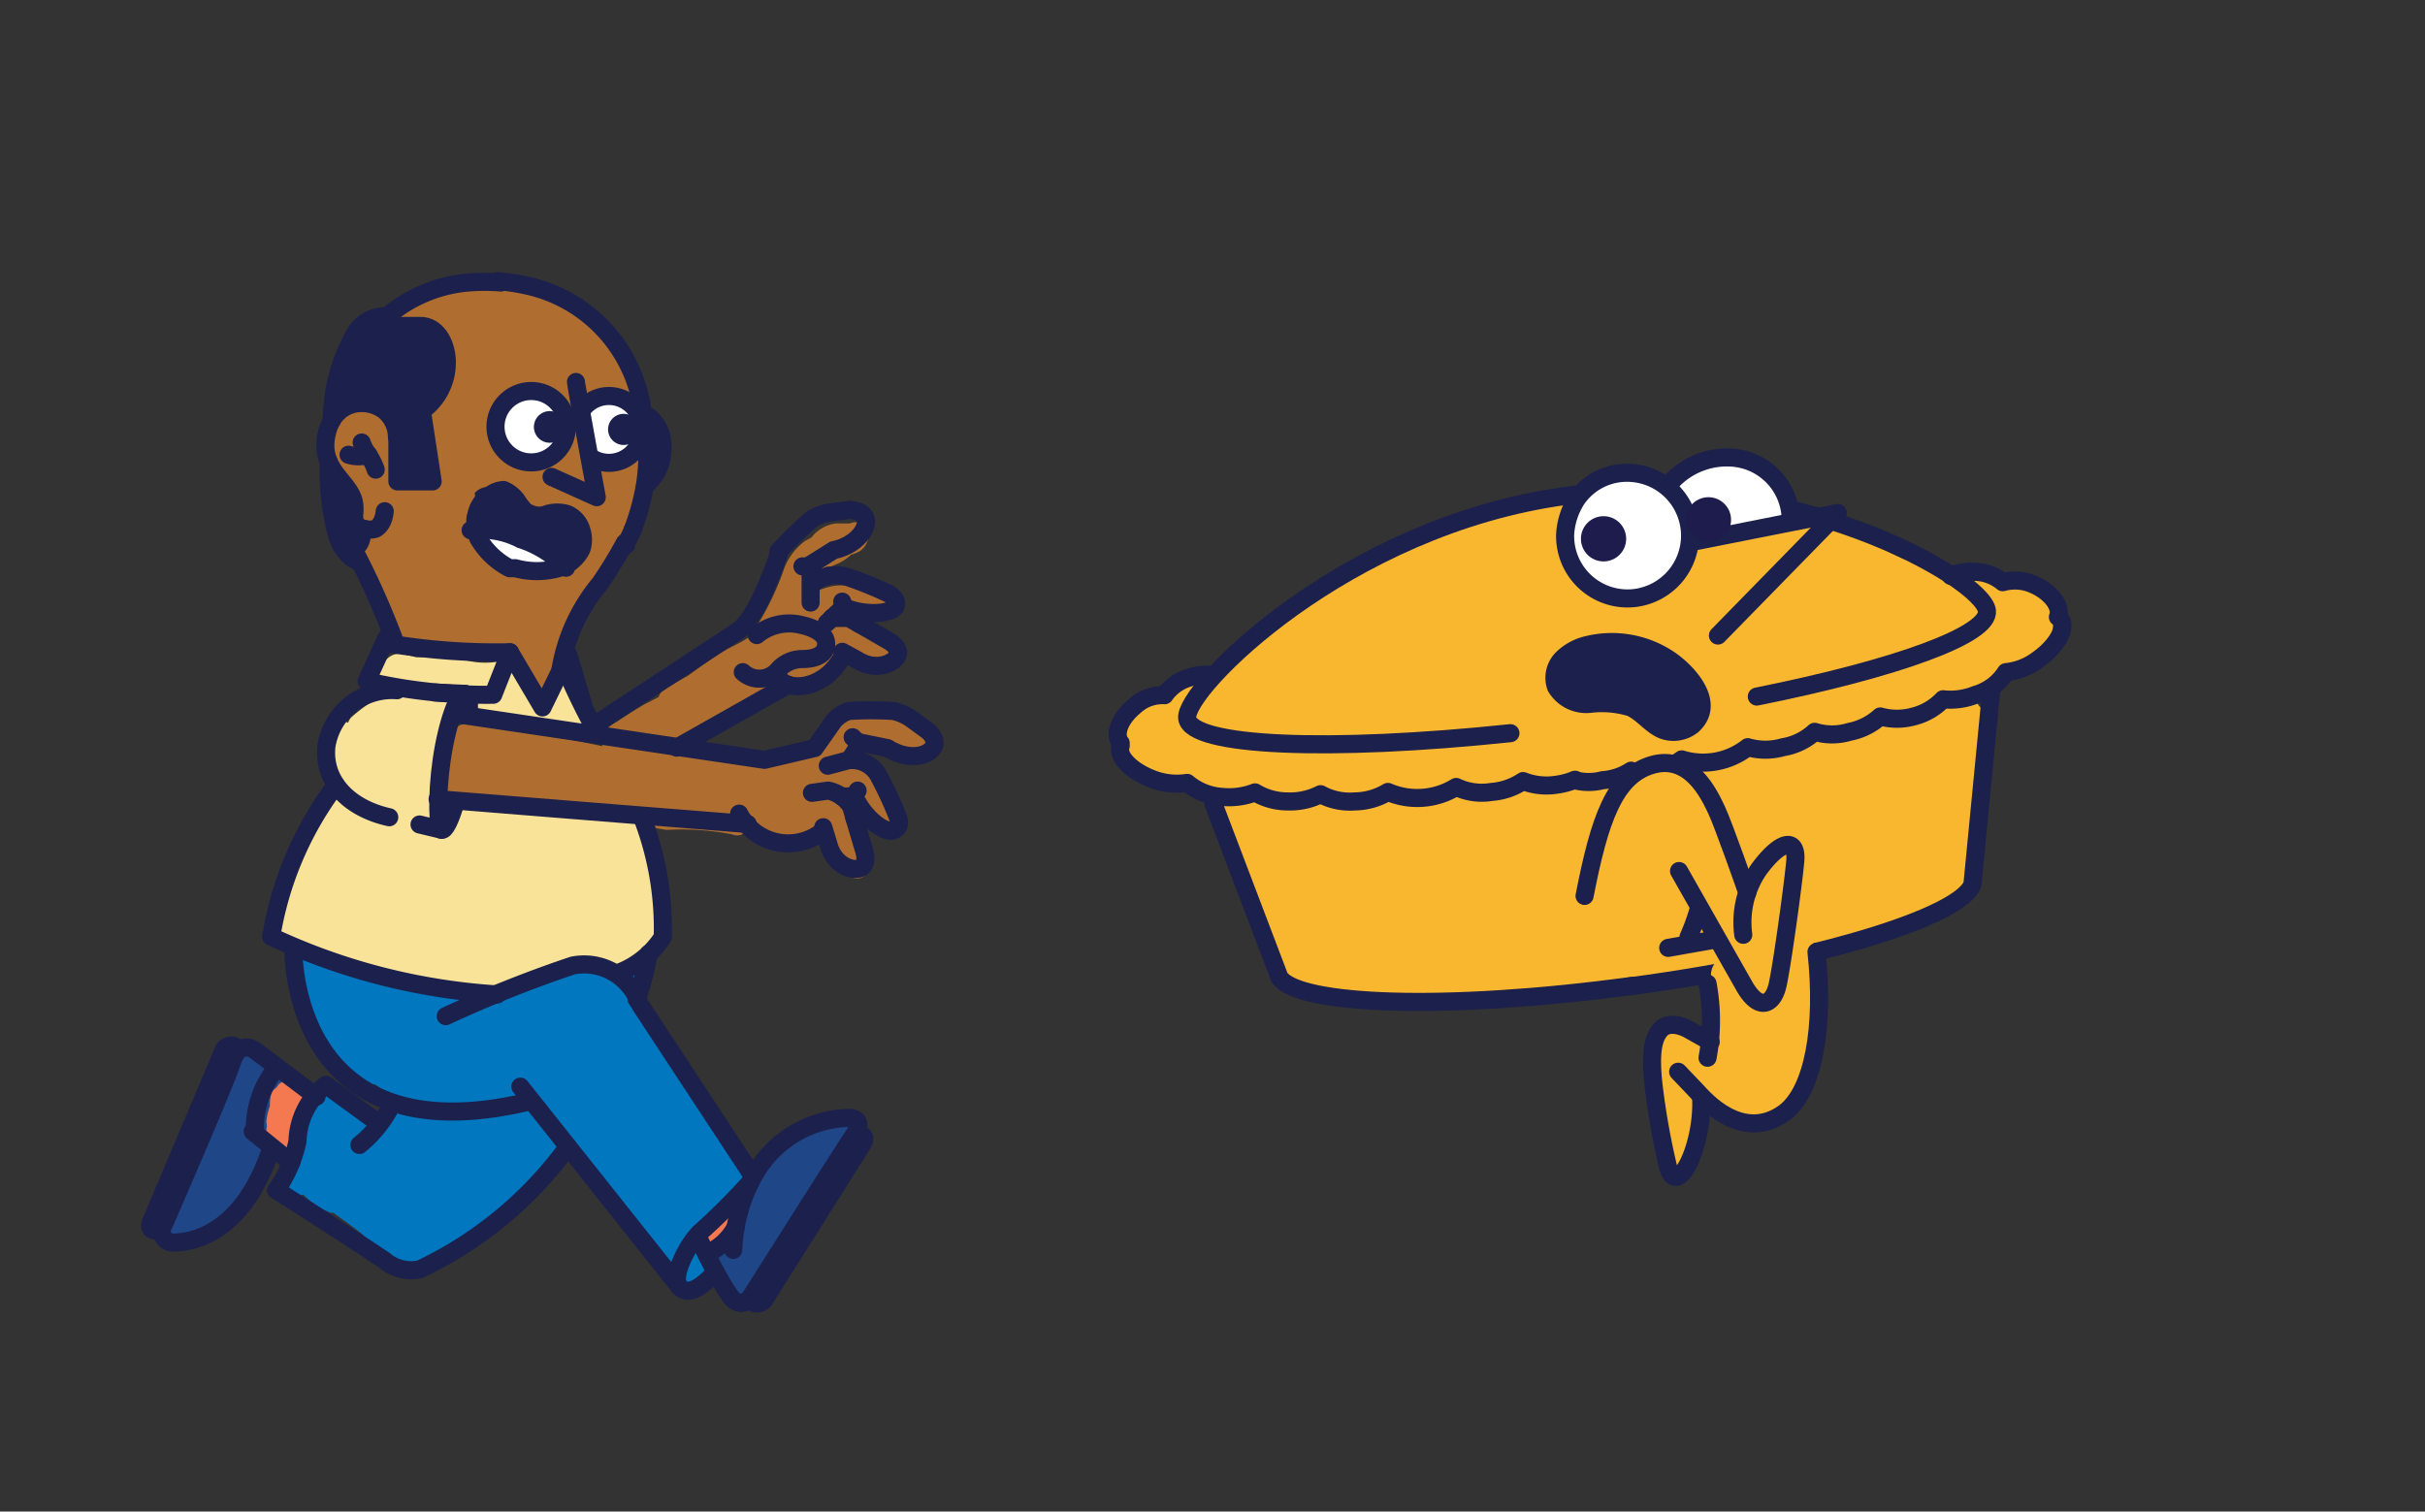 <svg xmlns="http://www.w3.org/2000/svg" viewBox="0 0 53.64 33.44"><rect x="0" y="0" width="53.64" height="33.44" fill="#333333" stroke="none"/><defs><style>.cls-1,.cls-9{fill:#af6e30;}.cls-11,.cls-2{fill:#fff;}.cls-13,.cls-3{fill:#1c204d;}.cls-4{fill:#0077bf;}.cls-5{fill:#1f4686;}.cls-6{fill:#f9e398;}.cls-7{fill:#f47951;}.cls-8{fill:none;}.cls-11,.cls-12,.cls-13,.cls-8,.cls-9{stroke:#1c204d;stroke-linecap:round;stroke-linejoin:round;stroke-width:0.4px;}.cls-10,.cls-12{fill:#f9b730;}.cls-14{fill:#1d1c4c;}</style></defs><g id="Layer_1" data-name="Layer 1"><path class="cls-1" d="M14.6,9.83a.72.72,0,0,0-.29-.59.38.38,0,0,0,0-.15,5.23,5.23,0,0,0-1-1.94A.31.31,0,0,0,13,7.06a2.53,2.53,0,0,0-.62-.43,3.92,3.92,0,0,0-1-.36,3.19,3.19,0,0,0-1.07.05,6,6,0,0,0-1,.2,2.26,2.26,0,0,0-.78.55.35.35,0,0,0,.18.59.76.76,0,0,0,.47,0c.09,0,.28-.14.39-.09s.16.23.2.32a1.45,1.45,0,0,1,.11.29l-.7.8a3.34,3.34,0,0,1-.32.33l0,0-.11.06,0,0h0a1.46,1.46,0,0,0-.16-.19.89.89,0,0,0-.43-.29A.5.5,0,0,0,7.75,9a.2.2,0,0,0-.15.1l-.09.07a.21.21,0,0,0-.07.15l-.06.08a1,1,0,0,0,0,.94,1.34,1.34,0,0,0,.36.4l.06.11c.1.22,0,.49.12.7h0a.28.28,0,0,0-.18.33,2.21,2.21,0,0,0,.18.34A.25.25,0,0,0,8,12.4l.07.07H8v0c.12.27.22.55.33.83s.21.56.34.83.57.25.85.17h0l.51.08a.7.7,0,0,0,.43,0c.12,0,.25.1.39.14a.94.94,0,0,0,.5,0h0l.06.14c.09.22.18.44.26.67a.28.28,0,0,0,.34.18.28.28,0,0,0,.17-.34v0h0l0-.08a.33.33,0,0,0,.11-.27,1.09,1.09,0,0,1,0-.18h0v0a.29.29,0,0,1,0-.09,1.05,1.05,0,0,1,.05-.19h0l0-.09c.1-.25.23-.49.32-.74a6,6,0,0,0,1.12-1.56,2.65,2.65,0,0,0,.31-.91,2.26,2.26,0,0,0,0-.26.37.37,0,0,0,.15-.13A1.29,1.29,0,0,0,14.6,9.83Z"/><path class="cls-1" d="M20.55,16.26a1.53,1.53,0,0,0-1.34-.55l-.27,0a.55.55,0,0,0-.28.12h-.05a.29.29,0,0,0-.26.28h0c-.1.11-.2.22-.29.34h0a4.77,4.77,0,0,1-.83.28,3,3,0,0,1-.9,0l-1.42-.17c.26-.17.52-.35.79-.5.51-.28,1.05-.49,1.53-.81a.2.2,0,0,0,.09-.09.76.76,0,0,0,.3,0A1.24,1.24,0,0,0,18.2,15l.25-.21a.81.81,0,0,0,.21-.24s0,0,0-.07l.35.12a1.49,1.49,0,0,0,.55.14.28.28,0,0,0,.11-.51l0,0h0l-.07-.06a.76.76,0,0,0-.23-.13l-.09,0-.07,0a1.4,1.4,0,0,1-.17-.09,1.51,1.51,0,0,0-.58-.18.18.18,0,0,0-.09,0l.07,0a1.19,1.19,0,0,0,.23-.16,2.59,2.59,0,0,1,.4.09.33.33,0,0,0,.24,0l.21,0a.24.24,0,0,0,.2,0,.23.23,0,0,0,.07-.07.19.19,0,0,0,.05-.1.29.29,0,0,0,0-.2.28.28,0,0,0-.16-.12l-.2,0a.37.37,0,0,0-.21-.15,3.09,3.09,0,0,0-.62-.11,1.2,1.2,0,0,0-.61.15h0a.3.3,0,0,0-.06-.18.62.62,0,0,1,.29-.38l.1,0,.18-.08a1.07,1.07,0,0,0,.28-.19.76.76,0,0,0,.16-.06.41.41,0,0,0,.19-.22.32.32,0,0,0-.14-.41.29.29,0,0,0-.24,0l-.08,0-.07,0h-.16a.76.76,0,0,0-.28.09.78.78,0,0,0-.26.22l-.13.07a1.34,1.34,0,0,0-.5.69,6.22,6.22,0,0,1-.73,1.43s0,0,0,0c-.25.18-.56.28-.81.46l-.55.4-.52.3a.31.31,0,0,0-.14.18l-.31.16c-.21.12-.41.25-.62.39a.86.86,0,0,0-.31.26.45.45,0,0,0,0,.28,29.46,29.46,0,0,0-3-.49.28.28,0,0,0-.31.23.26.26,0,0,0,0,.12,7.58,7.58,0,0,1-.24,1.15.36.36,0,0,0,.54.38h0c.46,0,.93.06,1.39.1s1,.06,1.55.08,1,.22,1.49.28a5.84,5.84,0,0,1,1.45.1.27.27,0,0,0,.3-.06,1.67,1.67,0,0,0,1,.37,1.24,1.24,0,0,0,.71-.19.47.47,0,0,0,.1-.1,5.77,5.77,0,0,0,.27.56.75.75,0,0,0,.2.33.27.27,0,0,0,.41-.34L19,18.63l0-.08-.09-.48a.68.68,0,0,0-.21-.4l-.05,0h0l.16-.05a3.8,3.8,0,0,0,.67.66.27.27,0,0,0,.35,0,.29.29,0,0,0,.06-.35,6.07,6.07,0,0,0-.48-.82.51.51,0,0,0-.26-.22,1.07,1.07,0,0,0-.25,0h-.11a1.44,1.44,0,0,0,.18-.25.22.22,0,0,0,0-.18,3.39,3.39,0,0,1,.55.13l.44.14a1,1,0,0,0,.45,0A.27.27,0,0,0,20.55,16.26Z"/><path class="cls-2" d="M11.92,8.65a.81.81,0,0,0-.36,1.57A.81.81,0,0,0,11.92,8.65Z"/><path class="cls-2" d="M13.62,8.75a.71.71,0,0,0-.32,1.39A.71.71,0,0,0,13.62,8.75Z"/><path class="cls-2" d="M10.53,12a1.66,1.66,0,0,0,.74.6,2.7,2.7,0,0,0,.41.08l.47.07a.19.19,0,0,0,.21-.13.18.18,0,0,0-.09-.2v0a.82.82,0,0,0-.36-.24L11.52,12a5.74,5.74,0,0,0-.8-.26C10.59,11.66,10.43,11.84,10.53,12Z"/><path class="cls-3" d="M10.38,11.31c-.16.19,0,.53.27.44h.11l0,0a.26.26,0,0,0,.32,0l.18.06.08.05a1,1,0,0,0,.41.11.28.28,0,0,0,.27.23h.06l.07,0s0,0,0,0l0,0h0a.23.23,0,0,0,.12.18.26.26,0,0,0,.32-.05.67.67,0,0,0,.09-.74.26.26,0,0,0-.3-.11l-.15-.06a1.27,1.27,0,0,0-.43-.05.52.52,0,0,1-.29-.05.76.76,0,0,1-.2-.2.71.71,0,0,0-.34-.3.38.38,0,0,0-.47.09C10.53,11.06,10.48,11.2,10.38,11.31Z"/><path class="cls-3" d="M8,11.87a.19.19,0,0,0,0-.08,0,0,0,0,0,0,0v0a.08.08,0,0,1,0,0,.72.72,0,0,0-.09-.2.18.18,0,0,0-.07-.08h0a.81.81,0,0,0,0-.16v0a.5.5,0,0,0-.07-.36l-.06-.11h0a.69.69,0,0,0,0-.1.17.17,0,0,0-.2-.12.16.16,0,0,0-.14.18.09.09,0,0,0,0,0h0v0a.19.19,0,0,1,0,.07,1.61,1.61,0,0,1,.09.29.3.3,0,0,1,0,.1h0a.19.19,0,0,0,0,.08.37.37,0,0,0,0,.15.36.36,0,0,0,0,.09v.07a.2.2,0,0,0,0,.11.88.88,0,0,1,0,.15v0a.17.17,0,0,0,0,.1.18.18,0,0,0,.06.09l.05,0a.23.23,0,0,0,.11,0h.07l.09,0,0,0A.24.24,0,0,0,8,12,.37.37,0,0,0,8,11.87Z"/><path class="cls-3" d="M9.5,10.33h0v0l0-.07a1,1,0,0,0,0-.16c0-.1,0-.2,0-.3s-.05-.37-.07-.55a2.74,2.74,0,0,0,.4-.5,1.35,1.35,0,0,0,.11-1,.6.6,0,0,0-.27-.39,1.36,1.36,0,0,0-.43-.14,1.29,1.29,0,0,0-.48,0l-.2,0a.19.19,0,0,0,0-.1.18.18,0,0,0-.2-.07.28.28,0,0,0-.18.17A.24.24,0,0,0,8,7.37a3.3,3.3,0,0,0-.61,1.5.18.18,0,0,0,.3.17.74.74,0,0,1,.52-.12,1,1,0,0,1,.23,0l.21.31a.36.36,0,0,0,.14.11v.27a.2.2,0,0,0,0,.13l.08.08a.13.13,0,0,0,0,.09l0,.18a.63.63,0,0,0,0,.23.31.31,0,0,0,.24.28l.18.05a.24.24,0,0,0,.25-.08A.27.27,0,0,0,9.5,10.33Z"/><path class="cls-4" d="M16.62,25.91a.28.28,0,0,0,0-.13.47.47,0,0,0-.1-.1l-.11-.05c-.38-.51-.68-1.07-1-1.6s-.85-1.26-1.23-1.93h0a.33.33,0,0,0,0-.17v-.06s0-.06,0-.09l.06-.1c0-.09.07-.18.1-.27a.25.25,0,0,0,0-.2.33.33,0,0,0-.16-.12.27.27,0,0,0-.2,0,.26.26,0,0,0-.1.11l-.08,0a.26.26,0,0,0-.11.16l0,.06-.11-.07a1,1,0,0,0-.53-.1,1.64,1.64,0,0,0-.44.09.75.75,0,0,0-.18.08h-.18l-.09.05-.1.06a2,2,0,0,0-.39.18l-.06.05a.31.31,0,0,0-.17,0,6.62,6.62,0,0,1-2.21-.24,6.17,6.17,0,0,1-2.07-.81c-.23-.15-.52.08-.52.33a3.89,3.89,0,0,0,.37,1.58,3.09,3.09,0,0,0,.34.56.29.29,0,0,0,.06.19,2,2,0,0,0,.69.62.51.51,0,0,0,.2,0,3.27,3.27,0,0,0,.5.32l-.18.33-.06.13,0,0-.29-.15-.28-.17-.13-.08-.07-.05h0a.24.24,0,0,0-.11-.06.33.33,0,0,0-.13-.19.29.29,0,0,0-.37.11,2.77,2.77,0,0,0-.43.94c0,.17,0,.34-.1.51a1,1,0,0,1-.22.36c-.17.2,0,.54.28.44h0a1.75,1.75,0,0,0,.6.4l.06,0c.22.15.43.31.64.47A3,3,0,0,0,9,28.07a.55.55,0,0,0,.18,0,.34.34,0,0,0,.3-.2A3.46,3.46,0,0,0,11,27c.29-.27.55-.56.85-.82a4.68,4.68,0,0,0,.8-.74,0,0,0,0,0,0,0l.54.72c.18.25.37.51.54.77s.35.54.65.59l0,0c0-.06,0,0,0,0l.09.12.17.25a3.51,3.51,0,0,0,.4.53.27.27,0,0,0,.44-.14h0l.08,0a.27.27,0,0,0,.15-.4,1.92,1.92,0,0,1-.27-.46.52.52,0,0,0-.11-.1l.15-.14a.37.37,0,0,0,.07-.12s0,0,0-.05,0,0,.05,0a4.58,4.58,0,0,0,.76-.7.28.28,0,0,0,.09-.06.32.32,0,0,0,.09-.17v0A.33.33,0,0,0,16.62,25.91Z"/><path class="cls-5" d="M4.53,26.51a.42.42,0,0,0,0-.16.36.36,0,0,0-.1-.14l-.09-.07a.39.39,0,0,0-.23-.05l-.12,0a.39.39,0,0,0-.19.12,1.77,1.77,0,0,0-.21.32s0,0,0,.06h0l-.07.09v0s0,.07,0,.11v0a.33.33,0,0,0,0,.14.26.26,0,0,0,.05.12l.06.08a.3.3,0,0,0,.16.08h0a.33.33,0,0,0,.14,0A.21.21,0,0,0,4,27.24l.06,0h0l.1-.05A.41.41,0,0,0,4.34,27l.09-.16a.37.37,0,0,0,.07-.12A.52.52,0,0,0,4.53,26.51Z"/><path class="cls-5" d="M18.9,25.11a.34.34,0,0,0,0-.2.2.2,0,0,0-.26-.16.39.39,0,0,0-.11.06h-.11a2.38,2.38,0,0,0-1.64,1,3.27,3.27,0,0,0-.43.95,1.15,1.15,0,0,1-.46.73.35.35,0,0,0-.1.49v0a2.26,2.26,0,0,0,.32.54,1.07,1.07,0,0,0,.18.19c.09.06.2,0,.31.06a.17.17,0,0,0,.24-.07c.33-.6.75-1.15,1.1-1.73a7.58,7.58,0,0,1,1.07-1.62A.17.17,0,0,0,18.9,25.11Z"/><path class="cls-6" d="M14.54,19.47c0-.27-.1-.54-.17-.81A1.19,1.19,0,0,0,14,18a.27.27,0,0,0-.37,0,3.94,3.94,0,0,0-.84-.1.26.26,0,0,0-.14,0h0a1.75,1.75,0,0,0-.51,0,1.06,1.06,0,0,0-.25,0l-.39,0h-.08a2,2,0,0,0-.73-.05l-.09,0-.1,0h0a.29.29,0,0,0-.17-.06l-.39,0-.31,0a4.57,4.57,0,0,1,.09-.82,3.46,3.46,0,0,1,.19-.68c0-.1.08-.2.1-.3a.28.28,0,0,0,0-.09h.18l.42,0a7.63,7.63,0,0,1,.83.17h.14a3,3,0,0,0,.67.06,3.9,3.9,0,0,1,.76.13c.09,0,.13-.09.08-.16L13,16h0a.38.38,0,0,0,0-.15.16.16,0,0,0-.07-.09l-.18-.3a.93.93,0,0,0-.05-.1v0l0-.06s0,0,0-.05v0a.48.48,0,0,1,0-.12.19.19,0,0,0-.17-.17.18.18,0,0,0-.19.14l0,.05v0h0a1,1,0,0,1,0,.1.89.89,0,0,1-.08.17,1.92,1.92,0,0,1-.18.31l0,0a7.13,7.13,0,0,1-.66-1,.29.29,0,0,0-.31-.11,1.73,1.73,0,0,1-.75,0,6.53,6.53,0,0,0-.76-.08h-.4a3.38,3.38,0,0,0-.34-.08c-.32,0-.43.28-.55.51a.26.26,0,0,0,.17.39l.08,0-.25.11a3.59,3.59,0,0,0-.54.4.35.35,0,0,0-.07.12A.45.45,0,0,0,7.3,16a.6.6,0,0,0-.08.29c0,.13,0,.25,0,.38a2,2,0,0,0,.06.42.7.7,0,0,0,.14.27,10.07,10.07,0,0,0-.71,1.29.19.19,0,0,0,0,.1c0,.08-.09.17-.14.26a7.19,7.19,0,0,0-.39.9c-.09.26-.27.65,0,.88a.35.35,0,0,0,.14.06.31.31,0,0,0,.15.1c.19.06.39.07.58.15s.35.15.53.2c.39.11.75.27,1.15.36a7.26,7.26,0,0,0,1.22.22,5.42,5.42,0,0,1,.57,0,2.5,2.5,0,0,0,.61.09.23.23,0,0,0,.23-.17,6.14,6.14,0,0,1,.59-.25l.33-.11a.26.26,0,0,0,.1-.07,4.83,4.83,0,0,1,.76,0c.25,0,.4.24.67.12a2.61,2.61,0,0,0,.65-.45C14.82,20.62,14.63,20,14.54,19.47Z"/><path class="cls-7" d="M6.76,24.09A.3.3,0,0,0,6.59,24a1.09,1.09,0,0,1-.13-.17.33.33,0,0,0-.59.14,4.25,4.25,0,0,1-.21.49,1.36,1.36,0,0,0,0,.53.3.3,0,0,0,.31.29l0,.07a.32.32,0,0,0,.27.19l0,0a.16.16,0,0,0,.26,0h0a.19.19,0,0,0,0-.14.3.3,0,0,0,0-.32c-.05-.11,0-.16,0-.26s.07-.22.13-.25A.33.33,0,0,0,6.76,24.09Z"/><path class="cls-7" d="M16.23,26.54l-.11.22a.31.31,0,0,0-.19,0,.2.2,0,0,0-.12.15,2.27,2.27,0,0,0-.3.32c-.16.27.25.53.41.26s.26-.23.35-.38a.24.24,0,0,0,0-.28l.12-.23C16.42,26.53,16.28,26.44,16.23,26.54Z"/><path class="cls-5" d="M5.91,23.44c-.07-.06-.13-.08-.18-.05h0a.24.24,0,0,0-.26-.18h0l-.07,0a.23.23,0,0,0-.4.05c-.48,1.22-1,2.42-1.53,3.62a.24.24,0,0,0,.12.32.35.35,0,0,1,.15.17.23.23,0,0,0,.22.1c.93,0,1.66-.94,2-1.76a.27.27,0,0,0,.09-.12.32.32,0,0,0-.16-.43l0,0h0l0,0s0,0,0,0l0,0a.35.35,0,0,0,0-.11v-.06a.29.29,0,0,0,0-.16,1.31,1.31,0,0,1,.08-.36c0-.11,0-.31.12-.39a.39.39,0,0,0,.08-.1A.24.24,0,0,0,5.91,23.44Z"/><path class="cls-8" d="M16.22,27.65A3.64,3.64,0,0,1,16.68,26a2.47,2.47,0,0,1,2.11-1.27s.36,0,.1.38-2.27,3.56-2.27,3.56-.21.35-.47,0-.71-1.3-.71-1.3"/><path class="cls-8" d="M15.81,28.16c-.24.26-.57.54-.78.31s.22-1,.47-1.22a13.84,13.84,0,0,0,1.09-1.09"/><line class="cls-8" x1="15.03" y1="28.47" x2="11.51" y2="24.04"/><path class="cls-8" d="M6.11,26.33a2.93,2.93,0,0,0,.47-1.08A1.65,1.65,0,0,1,7.21,24l1.11.81"/><path class="cls-8" d="M9.29,28.08a.91.91,0,0,1-.79-.2c-1-.67-2.39-1.55-2.39-1.55"/><path class="cls-8" d="M7,24.26l-1.33-1s-.36-.31-.54.24-1.52,3.62-1.52,3.62a.25.25,0,0,0,.21.37c.36,0,1.54-.13,2.18-2.09"/><line class="cls-8" x1="5.59" y1="25.03" x2="6.44" y2="25.72"/><path class="cls-8" d="M3.54,27.2s-.31.1-.19-.19l1.58-3.74a.19.19,0,0,1,.31-.09"/><path class="cls-8" d="M18.91,25.1s.33-.05.16.22l-2.16,3.43a.2.2,0,0,1-.33,0"/><path class="cls-8" d="M6.12,23.62a2.12,2.12,0,0,0-.48,1.45"/><path class="cls-8" d="M15.64,27.73a1.29,1.29,0,0,0,.64-.6"/><path class="cls-8" d="M13.23,16.26a15.9,15.9,0,0,1-.76-1.56"/><path class="cls-8" d="M13.66,21.53a2,2,0,0,0,1-.8,6.86,6.86,0,0,0-.44-2.61"/><path class="cls-8" d="M6,20.72A13.83,13.83,0,0,0,11,22"/><path class="cls-8" d="M8.67,14.06c-.14,0-.18.12-.05.18a14.56,14.56,0,0,0,2.66.19"/><path class="cls-8" d="M8.54,14.13l-.43.94a11.73,11.73,0,0,0,2.8.3l.37-.94L12,15.65l.57-1.17.33,1.11"/><line class="cls-8" x1="9.28" y1="18.24" x2="9.74" y2="18.35"/><path class="cls-8" d="M8.78,15.27a1.47,1.47,0,0,0-1.56,1.24c-.08.77.49,1.37,1.39,1.57"/><line class="cls-8" x1="10.29" y1="15.35" x2="9.62" y2="15.32"/><path class="cls-8" d="M12.56,25.37a8.57,8.57,0,0,1-3.23,2.69"/><path class="cls-8" d="M14.35,21.1a8.11,8.11,0,0,1-.23.92"/><path class="cls-8" d="M8.65,24.47a2.74,2.74,0,0,1-.7.86"/><path class="cls-8" d="M14.08,22.05a1.3,1.3,0,0,0-1.41-.69,27.24,27.24,0,0,0-2.81,1.12"/><path class="cls-8" d="M16.64,26l-2.46-3.74a1.43,1.43,0,0,0-.1-.16"/><path class="cls-8" d="M6.49,21s-.1,4.62,5.17,3.38"/><path class="cls-8" d="M16.35,18a1.22,1.22,0,0,0,1.82.41"/><path class="cls-8" d="M18.9,18.1l.22.74s.08.25-.06.35-.61,0-.74-.53l-.11-.36"/><path class="cls-8" d="M18.9,18.1l-.07-.25a.79.79,0,0,0-.51-.36l-.36.05"/><path class="cls-8" d="M18.62,17.62l.28,0c.21.47.66.82.86.75s.1-.29.1-.29a8.07,8.07,0,0,0-.41-.89.67.67,0,0,0-.69-.37l-.45.12"/><line class="cls-8" x1="18.97" y1="17.49" x2="18.9" y2="17.6"/><path class="cls-8" d="M18.81,16.78l.23-.35.59.12c.43.27.86.2,1,0s-.12-.39-.12-.39l-.37-.27a1.19,1.19,0,0,0-.37-.16,7.63,7.63,0,0,0-1,0,.77.77,0,0,0-.32.21l-.43.61-1.11.26-6.73-1"/><path class="cls-8" d="M18.86,16.31s.13.14.19.14"/><path class="cls-8" d="M17.27,15.05c.23.25,1,.19,1.38-.56"/><path class="cls-8" d="M19,13.8l.66.38s.24.13.2.3-.46.4-.9.12l-.33-.18"/><path class="cls-8" d="M19,13.8l-.23-.13-.17,0-.2,0"/><path class="cls-8" d="M18.29,13.78l.37-.35c.47.2,1.05.15,1.14,0s-.13-.29-.13-.29a8.42,8.42,0,0,0-.91-.37.84.84,0,0,0-.77.12"/><line class="cls-8" x1="18.63" y1="13.31" x2="18.66" y2="13.43"/><path class="cls-8" d="M17.22,12.26l0-.06a9.26,9.26,0,0,1,.74-.72,1.06,1.06,0,0,1,.38-.14l.45-.06s.31,0,.36.21-.22.58-.71.68l-.51.32v.84"/><line class="cls-8" x1="13.15" y1="16.04" x2="16.29" y2="13.98"/><path class="cls-8" d="M17.75,12.53s.18,0,.23,0"/><path class="cls-8" d="M10.07,17.77c-.11.37-.22.6-.3.59s-.12-.72,0-1.55.37-1.48.5-1.46.1.19.1.47"/><line class="cls-8" x1="16.54" y1="18.23" x2="9.68" y2="17.68"/><path class="cls-8" d="M6,20.72a7.6,7.6,0,0,1,1.43-3.35"/><line class="cls-8" x1="8.29" y1="15.12" x2="8.23" y2="15.3"/><path class="cls-8" d="M12.39,14.86a4,4,0,0,1,.88-1.95,9.49,9.49,0,0,0,.55-.9"/><path class="cls-8" d="M14,11.71a2.1,2.1,0,0,1-.15.3l0,.05"/><path class="cls-8" d="M14.27,9.27a5,5,0,0,1,0,1.44,5.3,5.3,0,0,1-.27,1"/><path class="cls-8" d="M11,6.22a4.72,4.72,0,0,1,.71.11,3.28,3.28,0,0,1,2.52,2.94"/><path class="cls-8" d="M8.36,7.19a3.16,3.16,0,0,1,2-.94,4.43,4.43,0,0,1,.72,0"/><path class="cls-8" d="M8.75,14.24a17.09,17.09,0,0,0-.92-2.07"/><circle class="cls-8" cx="13.47" cy="9.5" r="0.74"/><path class="cls-8" d="M8.78,9.67a.77.77,0,0,0-.28-.59.83.83,0,0,0-.56-.16s-.61,0-.73.77.62,1,.63,1.52a.68.68,0,0,1,0,.12c0,.05-.06.33.23.37a.4.4,0,0,0,.23,0s.18-.07.21-.39"/><path class="cls-8" d="M8,9.79a1,1,0,0,0,.13.25,1.3,1.3,0,0,1,.18.35"/><path class="cls-8" d="M7.71,10.06a.72.72,0,0,0,.44,0"/><path class="cls-8" d="M14.34,9.21a.83.83,0,0,1,.31.75,1,1,0,0,1-.38.78"/><path class="cls-8" d="M8.3,7.21c.2,0,.31,0,1,0s.92,1.44-.16,2"/><path class="cls-8" d="M8.6,7a.78.78,0,0,0-.77.42A3.94,3.94,0,0,0,7.34,9.3"/><path class="cls-9" d="M12.74,8.45c0,.06.46,2.55.46,2.55l-1-.45"/><circle class="cls-8" cx="11.75" cy="9.44" r="0.79"/><path class="cls-3" d="M12.22,9.1a.35.35,0,0,0-.12.69A.35.35,0,0,0,12.22,9.1Z"/><path class="cls-3" d="M13.85,9.16a.34.34,0,0,0-.11.68A.34.34,0,0,0,13.85,9.16Z"/><path class="cls-8" d="M9.35,9.21c.07.47.22,1.44.22,1.44l-.78,0v-1"/><path class="cls-8" d="M7.94,12.42c-.05,0-.35-.13-.49-.59a5.7,5.7,0,0,1-.18-1.62"/><path class="cls-8" d="M8,11.69s.06.39-.21.45"/><path class="cls-8" d="M11.14,10.84h0a.7.7,0,0,1,.33.29c.13.18.16.2.27.24a.47.47,0,0,0,.37,0,.76.76,0,0,1,.43,0,.54.54,0,0,1,.32.36.65.65,0,0,1,0,.42.82.82,0,0,1-.51.42h0a1.78,1.78,0,0,1-.95,0h0l-.07,0h0l-.06,0h0a1.71,1.71,0,0,1-.69-.66h0a.86.86,0,0,1,0-.66.66.66,0,0,1,.28-.31A.54.54,0,0,1,11.14,10.84Z"/><path class="cls-8" d="M10.41,11.73a1.93,1.93,0,0,1,1.11.2,2.41,2.41,0,0,1,1,.63"/><path class="cls-8" d="M16.74,14.05a1.12,1.12,0,0,1,1-.22s.59.11.53.46c0,0,0,.28-.5.29a.72.72,0,0,0-.55.23.54.54,0,0,1-.79.06"/><line class="cls-8" x1="17.43" y1="15.15" x2="14.97" y2="16.54"/><path class="cls-8" d="M17.21,12.3s-.44,1.36-.9,1.67"/><path class="cls-10" d="M45.25,13.27a1,1,0,0,0-.5-.45,1.24,1.24,0,0,0-.83,0l-.1,0c-.2.05-.4.05-.59.08a1,1,0,0,0-.7-.42c-.8-.13-1.38-.78-2.14-1a14.57,14.57,0,0,0-2.69-.54,10.38,10.38,0,0,0-2.83.13,11.47,11.47,0,0,0-2.75.47A24.57,24.57,0,0,0,27.81,14c-.47.31-.72.28-.88.82-.21,0-.77.44-1,.43-1.36-.09-1.57,2-.2,2.08.21,0,1,.42,1.24.35a2.61,2.61,0,0,0,.11.68c.28.95.95,1.64,1.09,2.67a1.26,1.26,0,0,0,1.45,1c.51,0,1.33.26,2,.31s1.4-.42,2.11-.44a36.8,36.8,0,0,0,4.43-.48A9.77,9.77,0,0,0,40.09,21c.31-.11.69-.09,1-.21a4.87,4.87,0,0,1,1-.43c1.93-.32,1.77-1.57,1.59-3,0-.06.13-.06.11-.11.13-.15.08-.35.1-.55s.12-.85.12-.85-.31-.26-.31-.39A5.51,5.51,0,0,0,45,14.65a1.18,1.18,0,0,0,.41-.7A1.16,1.16,0,0,0,45.25,13.27Z"/><path class="cls-8" d="M36.1,21.81c-4.13.56-7.4.43-7.8-.19l-1.46-3.84"/><path class="cls-8" d="M36.06,21.82c4.18-.56,7.34-1.56,7.57-2.26l.42-4.33"/><path class="cls-8" d="M33.41,16.22c-4,.42-7.07.3-7.15-.33s3.49-4.26,8.38-4.92,9.21,1.82,9.31,2.54c.07.53-2,1.28-5.09,1.9"/><path class="cls-8" d="M26.83,14.94a1.06,1.06,0,0,0-.52.05,1,1,0,0,0-.55.39.9.9,0,0,0-.66.24c-.33.27-.47.63-.31.82l0,0a.21.21,0,0,0,0,.06c-.09.23.23.56.71.74a1.51,1.51,0,0,0,.76.08,1.32,1.32,0,0,0,.78.31,1.57,1.57,0,0,0,.72-.1,1.4,1.4,0,0,0,.72.2,1.49,1.49,0,0,0,.73-.16,1.35,1.35,0,0,0,.75.16,1.45,1.45,0,0,0,.74-.21,1.64,1.64,0,0,0,1.51-.11,1.32,1.32,0,0,0,.78.11,1.45,1.45,0,0,0,.7-.24,1.42,1.42,0,0,0,.74.08,1.64,1.64,0,0,0,.41-.11"/><path class="cls-8" d="M43.15,12.74a1.16,1.16,0,0,1,.51-.09,1,1,0,0,1,.64.23,1,1,0,0,1,.7.06c.38.17.61.49.52.71l0,0,.06.05c.14.2-.09.6-.5.89a1.4,1.4,0,0,1-.71.28,1.18,1.18,0,0,1-.67.5,1.49,1.49,0,0,1-.72.1,1.35,1.35,0,0,1-.65.38,1.38,1.38,0,0,1-.74,0,1.4,1.4,0,0,1-.68.34,1.32,1.32,0,0,1-.77,0,1.35,1.35,0,0,1-.7.34,1.4,1.4,0,0,1-.78,0,1.6,1.6,0,0,1-1.46.27l-.1.07"/><path class="cls-8" d="M34.83,17.26a1.23,1.23,0,0,0,.62,0,1.33,1.33,0,0,0,.63-.21"/><path class="cls-10" d="M40.07,20.7a.45.45,0,0,0-.66-.28.76.76,0,0,0-.3.42.44.44,0,0,0-.18-.09.41.41,0,0,0-.18-.05.46.46,0,0,0-.46.44h-.11a.45.45,0,0,0-.32.55,5.46,5.46,0,0,1,0,1.51l-.15-.1-.32-.23a.94.94,0,0,0-.35-.2c-.69-.11-.42,1-.38,1.37s.05.44.06.67a.32.32,0,0,0,0,.14l0,.63a.38.38,0,0,0,.36.37.36.36,0,0,0,.36-.36,4.17,4.17,0,0,0,0-.5h0a.83.83,0,0,0,.18-.66l.14,0,.09,0a.78.78,0,0,0,.57.43,1.38,1.38,0,0,0,1.38-.61,3.17,3.17,0,0,0,.42-1.53A5.83,5.83,0,0,0,40.07,20.7Z"/><path class="cls-8" d="M38.56,20.68a2.07,2.07,0,0,1,.34-1.44c.49-.67.86-.72.81-.18s-.29,2.28-.39,2.73-.42.6-.75,0l-1.43-2.52"/><path class="cls-8" d="M38.65,19.75s-.52-1.49-.68-1.83-.58-1.24-1.42-1-1.17,1.21-1.5,2.9"/><path class="cls-8" d="M37.58,20.09a4.69,4.69,0,0,1-.23.64"/><path class="cls-8" d="M37.77,21.76a4.47,4.47,0,0,1,0,1.64"/><path class="cls-8" d="M37.84,23.05l-.48-.27c-.1-.06-.44-.21-.63,0s-.22.59-.16,1.18a16.05,16.05,0,0,0,.32,1.83c.19.77.78-.41.74-1.47"/><path class="cls-8" d="M37.12,23.71l.41.43c.14.15,1,1.17,1.95.47.64-.49.88-1.92.7-3.55"/><path class="cls-11" d="M36.54,12a1.67,1.67,0,0,1,1.84-1.87,1.39,1.39,0,0,1,1.23,1.36"/><path class="cls-12" d="M37.37,12s3.28-.65,3.28-.65L38,14.06"/><path class="cls-11" d="M36.16,13.23a1.39,1.39,0,0,0,0-2.76,1.35,1.35,0,0,0-1.29.58,1.61,1.61,0,0,0-.25.78,1.38,1.38,0,0,0,1.54,1.4Z"/><line class="cls-8" x1="36.9" y1="20.97" x2="37.97" y2="20.78"/><path class="cls-13" d="M35.11,14.27a1.16,1.16,0,0,0-.57.32.6.6,0,0,0-.12.61.78.78,0,0,0,.76.37,2.2,2.2,0,0,1,.89.08c.26.12.43.37.69.49a.67.67,0,0,0,.68-.1c.52-.48-.09-1.15-.49-1.43A2.27,2.27,0,0,0,35.11,14.27Z"/><path class="cls-14" d="M35.47,11.42a.5.5,0,0,0,0,1A.5.5,0,0,0,35.47,11.42Z"/><path class="cls-14" d="M37.79,11a.5.5,0,0,0,0,1A.5.5,0,0,0,37.79,11Z"/></g></svg>